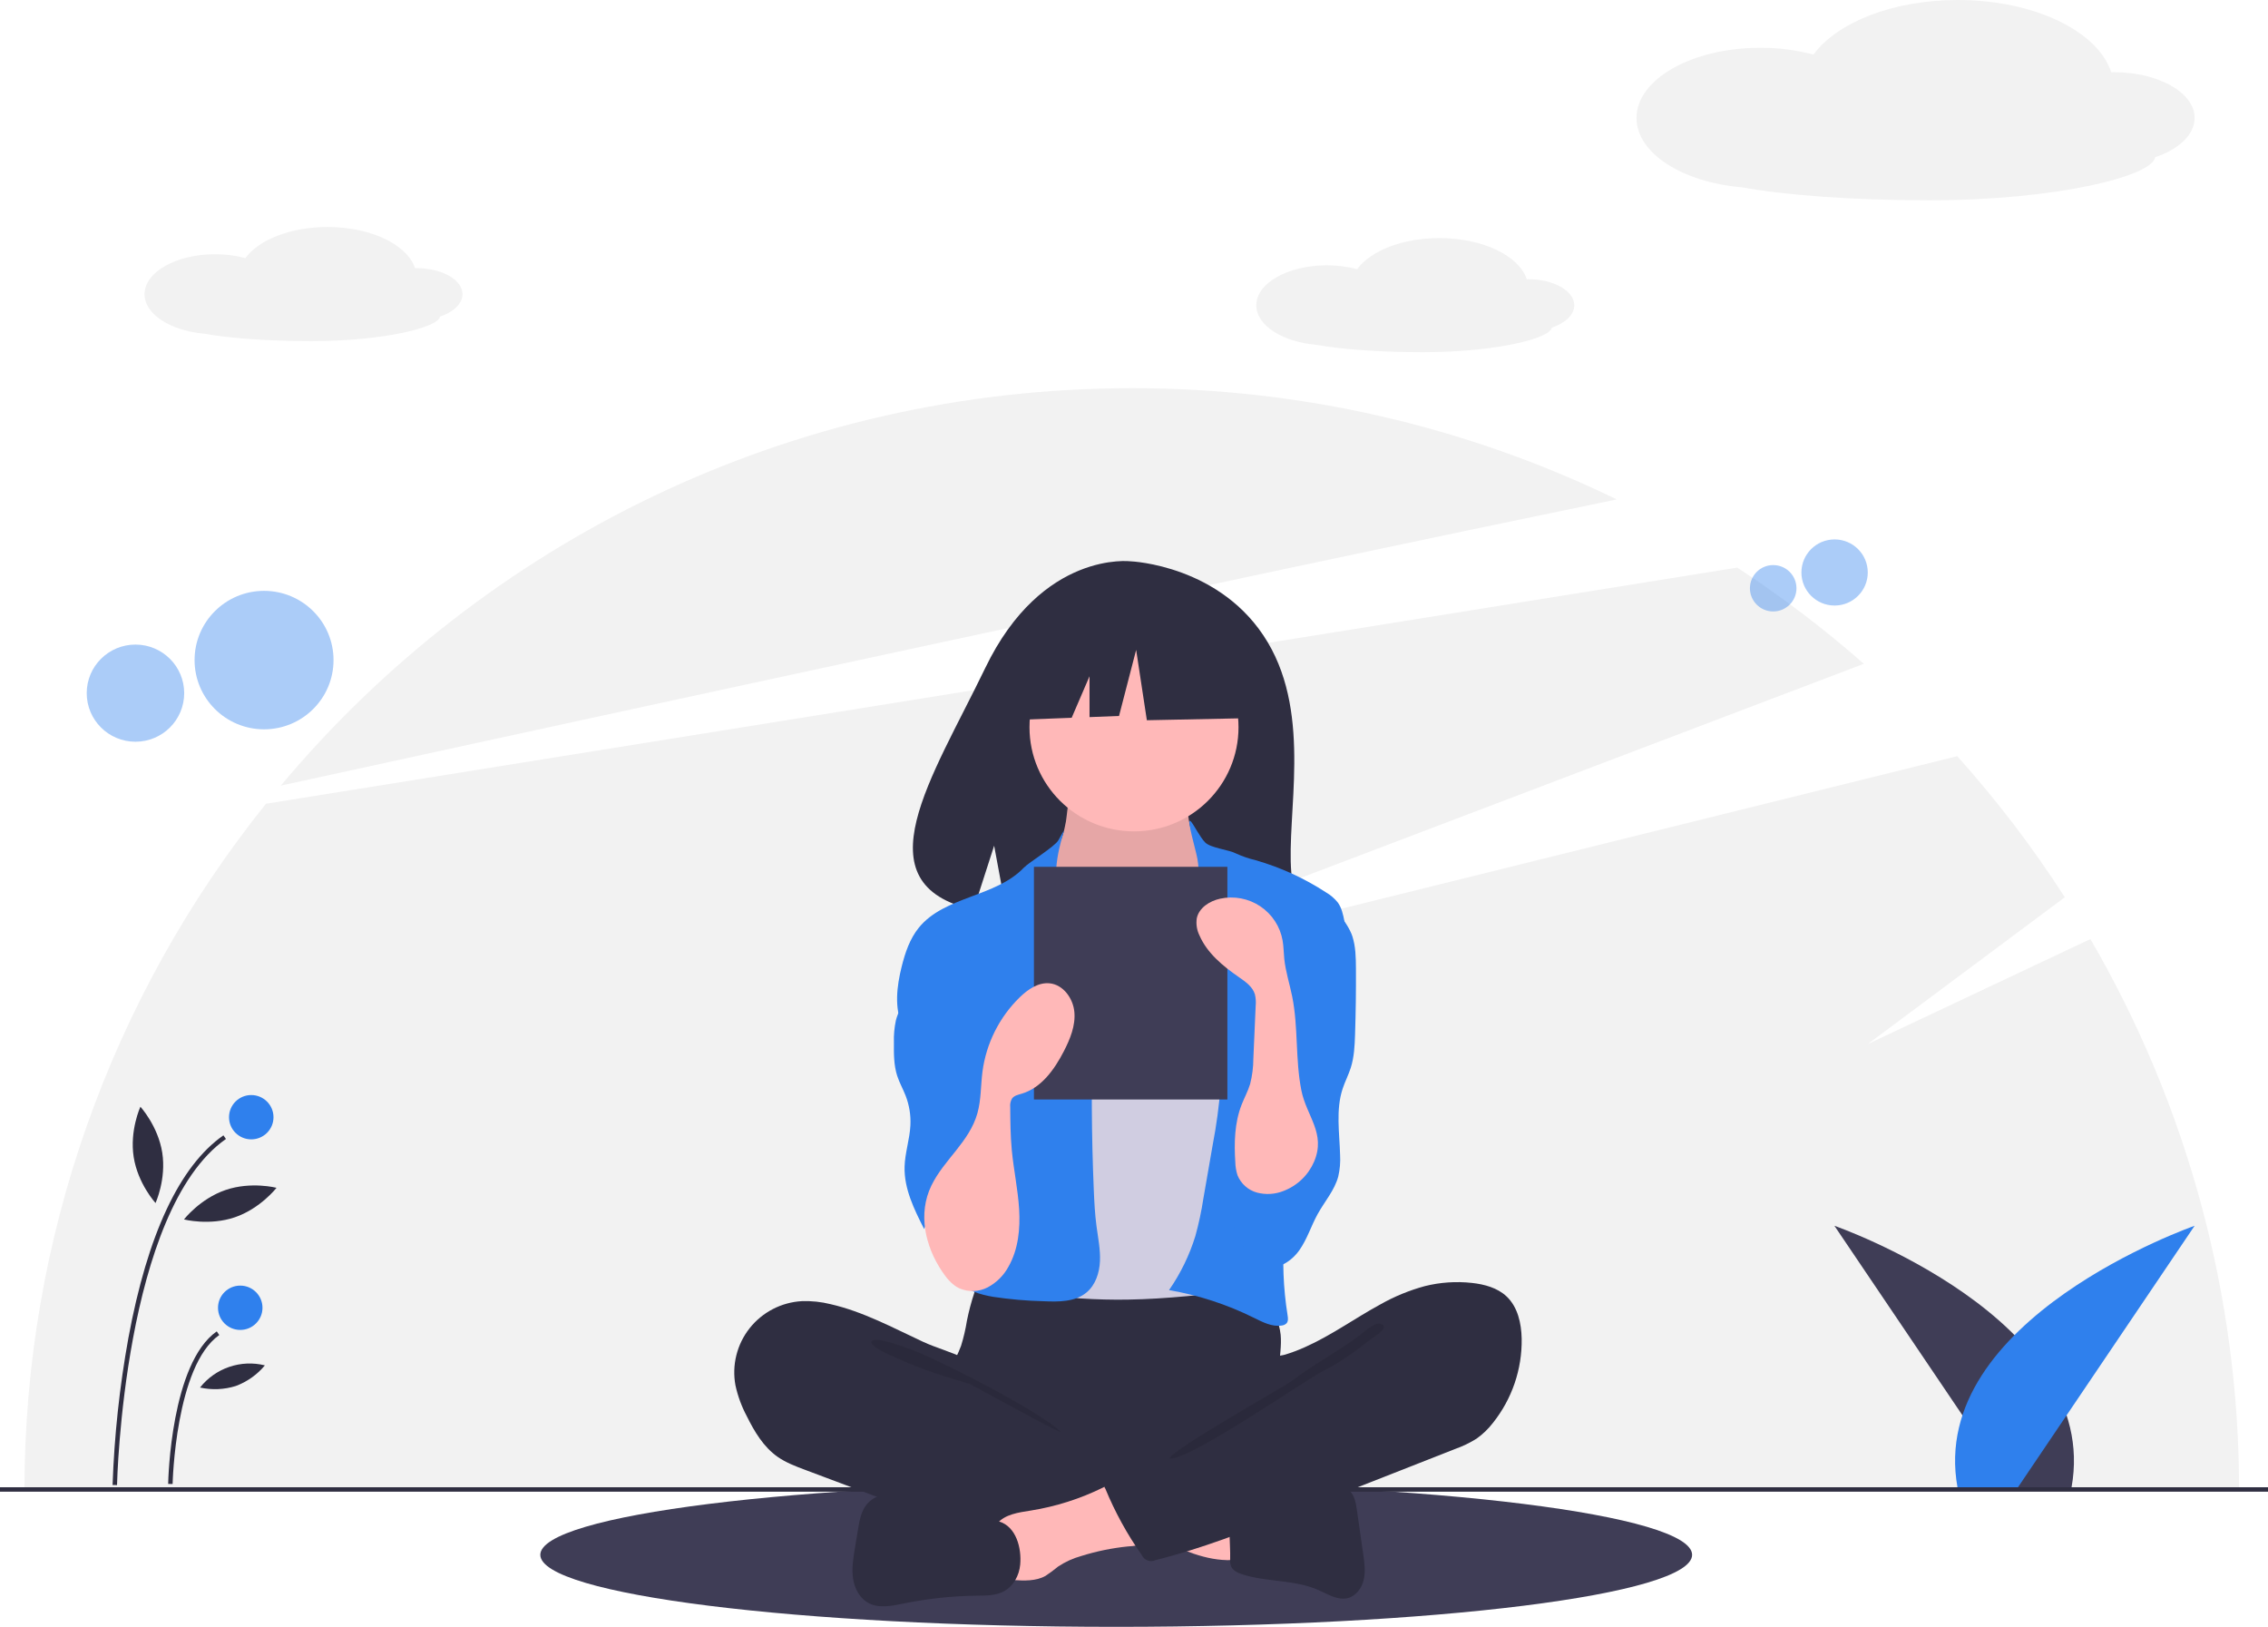 <svg width="251" height="180" viewBox="0 0 251 180" fill="none" xmlns="http://www.w3.org/2000/svg">
<g clip-path="url(#clip0)">
<path d="M123.531 180C158.731 180 187.266 176.433 187.266 172.032C187.266 167.632 158.731 164.064 123.531 164.064C88.332 164.064 59.797 167.632 59.797 172.032C59.797 176.433 88.332 180 123.531 180Z" fill="#3F3D56"/>
<path d="M231.345 103.903L206.706 115.521L228.512 99.276C224.968 93.765 220.987 88.545 216.606 83.667L109.751 110.128L206.271 73.445C201.861 69.568 197.176 66.011 192.255 62.801L29.433 88.93C12.146 110.468 2.722 137.222 2.708 164.8H247.799C247.79 143.412 242.113 122.406 231.345 103.903Z" fill="#F2F2F2"/>
<path d="M178.929 55.258C162.212 47.135 143.853 42.926 125.254 42.952C87.4 42.952 53.556 60.053 31.077 86.922C69.57 78.519 136.59 63.974 178.929 55.258Z" fill="#F2F2F2"/>
<path opacity="0.4" d="M203.034 66.999C205.062 66.999 206.706 65.361 206.706 63.341C206.706 61.321 205.062 59.683 203.034 59.683C201.007 59.683 199.363 61.321 199.363 63.341C199.363 65.361 201.007 66.999 203.034 66.999Z" fill="#2F80ED"/>
<path opacity="0.4" d="M196.239 67.654C197.662 67.654 198.815 66.505 198.815 65.088C198.815 63.671 197.662 62.522 196.239 62.522C194.817 62.522 193.664 63.671 193.664 65.088C193.664 66.505 194.817 67.654 196.239 67.654Z" fill="#2F80ED"/>
<path opacity="0.4" d="M29.222 80.695C33.469 80.695 36.912 77.266 36.912 73.034C36.912 68.803 33.469 65.374 29.222 65.374C24.976 65.374 21.533 68.803 21.533 73.034C21.533 77.266 24.976 80.695 29.222 80.695Z" fill="#2F80ED"/>
<path opacity="0.4" d="M14.991 82.067C17.97 82.067 20.385 79.661 20.385 76.693C20.385 73.725 17.97 71.319 14.991 71.319C12.012 71.319 9.597 73.725 9.597 76.693C9.597 79.661 12.012 82.067 14.991 82.067Z" fill="#2F80ED"/>
<path d="M251 164.555H0V165.045H251V164.555Z" fill="#2F2E41"/>
<path d="M222.563 164.555L203.015 135.625C203.015 135.625 232.62 145.922 229.26 164.555H222.563Z" fill="#3F3D56"/>
<path d="M223.331 164.555L242.879 135.625C242.879 135.625 213.274 145.922 216.634 164.555H223.331Z" fill="#2F80ED"/>
<path d="M51.184 32.551C51.184 30.958 48.905 29.667 46.093 29.667C46.037 29.667 45.982 29.668 45.927 29.669C45.078 27.078 41.068 25.116 36.249 25.116C32.148 25.116 28.634 26.537 27.154 28.556C26.06 28.268 24.933 28.124 23.802 28.129C19.491 28.129 15.995 30.109 15.995 32.551C15.995 34.77 18.88 36.606 22.64 36.924C25.373 37.422 29.641 37.742 34.438 37.742C42.583 37.742 48.542 36.194 48.691 35.031C50.184 34.528 51.184 33.606 51.184 32.551Z" fill="#F2F2F2"/>
<path d="M174.224 33.777C174.224 32.184 171.944 30.893 169.132 30.893C169.076 30.893 169.021 30.894 168.966 30.895C168.118 28.304 164.108 26.342 159.288 26.342C155.187 26.342 151.673 27.763 150.193 29.782C149.099 29.494 147.973 29.35 146.842 29.355C142.53 29.355 139.034 31.334 139.034 33.777C139.034 35.995 141.919 37.832 145.679 38.15C148.412 38.648 152.68 38.968 157.478 38.968C165.622 38.968 171.581 37.42 171.731 36.257C173.223 35.754 174.224 34.832 174.224 33.777Z" fill="#F2F2F2"/>
<path d="M242.879 13.049C242.879 10.253 238.878 7.987 233.942 7.987C233.845 7.987 233.748 7.989 233.651 7.991C232.162 3.444 225.123 -7.62939e-06 216.664 -7.62939e-06C209.466 -7.62939e-06 203.297 2.493 200.7 6.038C198.78 5.531 196.803 5.279 194.817 5.287C187.249 5.287 181.114 8.762 181.114 13.049C181.114 16.943 186.177 20.167 192.777 20.725C197.574 21.599 205.066 22.161 213.486 22.161C227.781 22.161 238.242 19.444 238.504 17.402C241.123 16.52 242.879 14.901 242.879 13.049Z" fill="#F2F2F2"/>
<path d="M140.307 71.076C135.216 62.507 125.146 62.107 125.146 62.107C125.146 62.107 115.333 60.857 109.039 73.907C103.171 86.071 95.073 97.816 107.735 100.663L110.022 93.572L111.438 101.191C113.241 101.32 115.049 101.351 116.856 101.283C130.415 100.847 143.328 101.411 142.912 96.564C142.359 90.119 145.204 79.32 140.307 71.076Z" fill="#2F2E41"/>
<path d="M107.012 146.116C106.862 147.058 106.645 147.989 106.363 148.9C106.044 149.793 105.552 150.618 105.261 151.519C104.333 154.393 105.62 157.597 107.675 159.815C109.458 161.731 111.758 163.092 114.3 163.734C116.154 164.199 118.082 164.266 119.993 164.33C125.284 164.509 130.712 164.669 135.726 162.975C137.31 162.427 138.84 161.734 140.297 160.906C140.756 160.688 141.162 160.37 141.483 159.976C141.865 159.433 141.914 158.73 141.911 158.067C141.899 155.832 141.445 153.609 141.553 151.377C141.612 150.14 141.845 148.905 141.73 147.672C141.572 146.272 140.983 144.955 140.045 143.901C139.107 142.847 137.864 142.108 136.488 141.785C135.065 141.481 133.59 141.647 132.142 141.785C128.383 142.145 124.609 142.313 120.833 142.289C116.974 142.265 113.14 141.678 109.301 141.617C108.166 141.598 108.189 141.947 107.827 143.042C107.494 144.049 107.222 145.076 107.012 146.116Z" fill="#2F2E41"/>
<path d="M117.961 90.932C117.776 91.899 117.575 92.902 116.992 93.697C116.321 94.611 115.226 95.134 114.504 96.009C113.417 97.326 113.355 99.18 113.35 100.885C113.346 102.456 113.378 104.132 114.258 105.436C114.828 106.282 115.697 106.875 116.545 107.445C119.843 109.659 123.406 111.913 127.382 111.986C129.029 112.016 130.795 111.592 131.879 110.356C132.347 109.775 132.715 109.121 132.968 108.421C133.985 105.924 134.601 103.284 134.794 100.596C134.885 99.332 134.876 98.031 134.447 96.838C133.964 95.496 132.987 94.392 132.342 93.12C131.579 91.608 131.3 89.898 131.542 88.223C131.574 88.105 131.564 87.979 131.514 87.868C131.461 87.808 131.395 87.761 131.321 87.731C131.246 87.702 131.166 87.689 131.086 87.695L123.203 87.13C122.469 87.093 121.738 87.01 121.014 86.88C120.589 86.794 119.467 86.193 119.062 86.353C118.312 86.649 118.115 90.13 117.961 90.932Z" fill="#FFB8B8"/>
<path opacity="0.1" d="M117.961 90.932C117.776 91.899 117.575 92.902 116.992 93.697C116.321 94.611 115.226 95.134 114.504 96.009C113.417 97.326 113.355 99.18 113.35 100.885C113.346 102.456 113.378 104.132 114.258 105.436C114.828 106.282 115.697 106.875 116.545 107.445C119.843 109.659 123.406 111.913 127.382 111.986C129.029 112.016 130.795 111.592 131.879 110.356C132.347 109.775 132.715 109.121 132.968 108.421C133.985 105.924 134.601 103.284 134.794 100.596C134.885 99.332 134.876 98.031 134.447 96.838C133.964 95.496 132.987 94.392 132.342 93.12C131.579 91.608 131.3 89.898 131.542 88.223C131.574 88.105 131.564 87.979 131.514 87.868C131.461 87.808 131.395 87.761 131.321 87.731C131.246 87.702 131.166 87.689 131.086 87.695L123.203 87.13C122.469 87.093 121.738 87.01 121.014 86.88C120.589 86.794 119.467 86.193 119.062 86.353C118.312 86.649 118.115 90.13 117.961 90.932Z" fill="black"/>
<path d="M125.5 91.985C131.888 91.985 137.066 86.826 137.066 80.463C137.066 74.099 131.888 68.94 125.5 68.94C119.112 68.94 113.934 74.099 113.934 80.463C113.934 86.826 119.112 91.985 125.5 91.985Z" fill="#FFB8B8"/>
<path d="M119.583 106.271C120.186 106.899 120.825 107.52 121.615 107.888C122.419 108.219 123.282 108.383 124.152 108.37C126.237 108.428 128.497 108.047 129.948 106.554C131.817 104.629 131.756 101.524 133.221 99.279C133.339 99.075 133.5 98.9 133.693 98.764C133.939 98.631 134.217 98.567 134.496 98.58C136.347 98.563 137.959 99.759 139.414 100.899C140.066 101.409 140.734 101.938 141.145 102.655C141.433 103.215 141.63 103.816 141.729 104.436C142.451 107.948 142.685 111.538 142.917 115.115C143.045 117.091 143.173 119.069 143.164 121.049C143.132 127.571 141.611 133.985 140.097 140.331C139.902 141.149 139.636 142.063 138.889 142.455C138.557 142.604 138.199 142.69 137.835 142.711C133.501 143.218 129.157 143.726 124.794 143.793C123.091 143.819 121.389 143.778 119.687 143.67C119.395 143.666 119.104 143.615 118.827 143.52C118.451 143.34 118.128 143.067 117.89 142.727C115.529 139.763 115.39 135.667 115.405 131.884C115.442 122.635 115.774 113.393 116.4 104.159C116.452 103.397 116.463 102.471 115.912 101.872C116.904 103.455 118.285 104.919 119.583 106.271Z" fill="#D0CDE1"/>
<path d="M117.133 92.966C116.743 93.671 113.863 95.42 113.307 96.004C110.2 99.266 104.531 99.144 101.69 102.638C100.69 103.867 100.171 105.412 99.789 106.947C99.249 109.119 98.96 111.488 99.865 113.536C100.736 115.506 102.569 116.869 103.813 118.629C105.18 120.562 105.794 122.908 106.383 125.198C106.818 126.889 107.256 128.622 107.087 130.36C106.894 132.335 105.935 134.144 105.368 136.046C104.802 137.949 104.704 140.215 106.014 141.71C106.976 142.809 108.485 143.244 109.928 143.489C111.776 143.766 113.639 143.928 115.507 143.973C117.156 144.046 118.974 144.06 120.242 143.007C121.242 142.176 121.677 140.827 121.733 139.53C121.79 138.234 121.519 136.949 121.349 135.662C121.173 134.328 121.106 132.983 121.049 131.639C120.796 125.608 120.761 119.573 120.946 113.535C120.984 112.278 121.031 111.006 120.762 109.778C120.408 108.163 119.532 106.719 118.801 105.235C117.349 102.289 116.663 99.427 116.887 96.153C117.109 92.921 118.523 90.459 117.133 92.966Z" fill="#2F80ED"/>
<path d="M133.374 93.211C133.969 93.82 135.991 94.021 136.748 94.414C137.46 94.741 138.203 94.998 138.966 95.179C141.727 95.972 144.353 97.173 146.757 98.741C147.256 99.032 147.698 99.412 148.059 99.862C148.483 100.449 148.637 101.181 148.78 101.89C149.151 103.719 149.523 105.57 149.44 107.434C149.352 109.413 148.753 111.329 148.16 113.219L145.942 120.282C144.287 125.554 142.621 130.878 142.156 136.383C141.898 139.433 142.013 142.504 142.497 145.527C142.546 145.831 142.586 146.18 142.385 146.413C142.239 146.557 142.047 146.645 141.842 146.662C140.772 146.829 139.736 146.285 138.766 145.804C135.803 144.334 132.64 143.303 129.377 142.743C130.652 140.907 131.636 138.887 132.293 136.754C132.667 135.399 132.961 134.023 133.174 132.634L134.206 126.69C134.626 124.518 134.921 122.323 135.091 120.117C135.169 119.289 135.121 118.454 134.947 117.641C134.71 116.867 134.394 116.119 134.005 115.408C132.305 111.885 131.507 107.864 132.176 104.012C132.469 102.327 133.038 100.639 132.801 98.944C132.573 97.315 132.81 96.049 132.39 94.437C130.668 87.818 132.255 92.065 133.374 93.211Z" fill="#2F80ED"/>
<path d="M101.66 108.208C100.885 109.81 99.589 111.175 99.148 112.899C98.977 113.705 98.903 114.528 98.929 115.351C98.919 116.591 98.912 117.857 99.294 119.037C99.541 119.798 99.941 120.498 100.23 121.244C100.632 122.285 100.811 123.398 100.755 124.512C100.678 126.055 100.151 127.554 100.11 129.099C100.046 131.528 101.173 133.812 102.274 135.981C102.551 135.297 102.974 134.682 103.515 134.179C104.055 133.676 104.7 133.296 105.403 133.067C106.106 132.838 106.851 132.764 107.585 132.852C108.32 132.939 109.026 133.185 109.655 133.573C109.946 133.306 109.977 132.867 109.988 132.474C110.069 129.655 110.148 126.837 110.223 124.018C110.342 119.659 110.456 115.241 109.449 110.997C108.995 109.081 108.288 107.172 106.992 105.686C106.309 104.904 103.992 102.842 102.871 103.719C102.367 104.113 102.485 105.186 102.405 105.73C102.285 106.589 102.034 107.425 101.66 108.208Z" fill="#2F80ED"/>
<path d="M149.666 103.591C150.033 104.728 150.055 105.943 150.062 107.137C150.077 109.574 150.045 112.01 149.965 114.446C149.924 115.693 149.868 116.957 149.489 118.146C149.238 118.93 148.852 119.666 148.594 120.447C147.819 122.789 148.242 125.329 148.309 127.794C148.355 128.592 148.287 129.393 148.106 130.171C147.697 131.699 146.598 132.934 145.831 134.319C145.103 135.634 144.664 137.108 143.794 138.335C142.924 139.562 141.418 140.534 139.959 140.157C138.853 139.872 138.067 138.897 137.524 137.896C136.338 135.695 135.932 133.16 136.373 130.701C136.918 127.709 138.682 125.054 139.319 122.08C140.192 117.996 138.864 113.782 138.904 109.606C138.886 108.952 138.975 108.299 139.168 107.673C139.502 106.719 140.218 105.957 140.88 105.192C141.708 104.236 142.476 103.231 143.182 102.183C143.656 101.479 144.299 99.667 145.14 99.517C147.016 99.18 149.201 102.146 149.666 103.591Z" fill="#2F80ED"/>
<path d="M91.925 144.299C90.888 144.039 89.819 143.926 88.75 143.963C87.626 144.025 86.529 144.324 85.531 144.841C84.533 145.358 83.656 146.081 82.96 146.962C82.264 147.842 81.764 148.86 81.494 149.948C81.223 151.036 81.188 152.169 81.391 153.271C81.65 154.466 82.074 155.618 82.65 156.697C83.492 158.4 84.502 160.099 86.061 161.19C86.973 161.828 88.028 162.226 89.072 162.618L97.283 165.7C98.491 166.153 99.699 166.606 100.919 167.027C107.048 169.137 113.438 170.403 119.911 170.788C121.882 170.905 123.884 170.938 125.807 170.491C126.264 170.385 126.751 170.226 127.015 169.841C127.171 169.569 127.264 169.265 127.285 168.953L127.79 165.429C127.861 164.932 127.93 164.41 127.747 163.943C127.516 163.351 126.935 162.978 126.382 162.662C120.984 159.572 114.681 157.868 110.137 153.629C109.067 152.63 108.172 151.048 106.872 150.37C105.398 149.602 103.663 149.163 102.139 148.454C98.809 146.906 95.535 145.126 91.925 144.299Z" fill="#2F2E41"/>
<path opacity="0.1" d="M100.123 149.05C103.025 149.956 115.279 156.234 117.379 158.425C117.098 158.526 107.546 153.193 107.259 153.107C104.654 152.328 102.034 151.544 99.56 150.404C99.062 150.175 96.326 149.097 96.45 148.471C96.59 147.765 99.608 148.889 100.123 149.05Z" fill="black"/>
<path d="M136.332 172.616C136.496 172.628 136.66 172.58 136.792 172.481C136.85 172.407 136.892 172.322 136.917 172.232C136.942 172.141 136.948 172.047 136.936 171.954C136.931 170.353 136.927 168.753 136.922 167.153C135.536 166.495 133.986 166.284 132.465 166.081L125.366 165.136C125.529 165.158 124.256 168.182 124.451 168.586C124.795 169.298 127.424 169.928 128.166 170.264C130.746 171.433 133.426 172.717 136.332 172.616Z" fill="#FFB8B8"/>
<path d="M114.059 167.136C112.718 167.349 111.222 167.537 110.354 168.576C109.253 169.894 109.722 171.86 110.247 173.493C110.325 173.823 110.482 174.13 110.704 174.387C111.062 174.739 111.611 174.791 112.114 174.823C113.336 174.9 114.637 174.96 115.705 174.363C116.189 174.044 116.654 173.699 117.1 173.33C117.888 172.808 118.753 172.413 119.665 172.161C121.341 171.636 123.066 171.282 124.814 171.104C125.502 171.073 126.184 170.953 126.842 170.748C127.486 170.506 128.083 170.027 128.27 169.366C128.518 168.494 128.009 167.604 127.521 166.839C126.913 165.886 126.268 164.882 125.362 164.181C124.039 163.157 123.384 163.943 122.052 164.598C119.53 165.838 116.836 166.693 114.059 167.136Z" fill="#FFB8B8"/>
<path d="M110.556 168.339L102.045 165.833C101.01 165.528 99.957 165.22 98.878 165.221C97.799 165.222 96.669 165.575 95.969 166.393C95.309 167.165 95.12 168.219 94.956 169.22L94.604 171.36C94.425 172.448 94.246 173.556 94.407 174.647C94.568 175.737 95.127 176.826 96.098 177.354C97.275 177.994 98.719 177.682 100.033 177.414C102.688 176.873 105.389 176.585 108.098 176.552C109.117 176.54 110.186 176.553 111.086 176.077C112.156 175.512 112.796 174.318 112.906 173.116C113.074 171.288 112.462 168.9 110.556 168.339Z" fill="#2F2E41"/>
<path d="M139.677 166.155C140.78 165.962 141.754 165.337 142.811 164.969C144.299 164.45 145.912 164.45 147.489 164.455C148.067 164.458 148.684 164.47 149.165 164.79C149.86 165.251 150.038 166.172 150.156 166.995L150.868 171.96C151.002 172.894 151.136 173.852 150.927 174.772C150.718 175.692 150.088 176.579 149.172 176.817C148.059 177.105 146.968 176.397 145.917 175.931C143.291 174.768 140.238 175.066 137.499 174.196C136.991 174.035 136.447 173.788 136.24 173.299C136.146 173.023 136.112 172.731 136.142 172.441C136.188 170.845 135.851 168.666 136.333 167.141C136.767 165.77 138.446 166.155 139.677 166.155Z" fill="#2F2E41"/>
<path d="M157.688 142.301C159.388 141.876 161.151 141.756 162.894 141.947C164.286 142.099 165.72 142.485 166.736 143.445C167.973 144.613 168.37 146.42 168.404 148.118C168.458 151.499 167.332 154.794 165.219 157.44C164.703 158.11 164.089 158.698 163.398 159.187C162.653 159.651 161.858 160.033 161.029 160.324L142.64 167.55C137.803 169.451 132.948 171.358 127.902 172.611C127.764 172.678 127.614 172.716 127.461 172.724C127.308 172.731 127.155 172.709 127.011 172.657C126.867 172.604 126.735 172.524 126.622 172.421C126.51 172.317 126.419 172.192 126.356 172.053C124.745 169.76 123.393 167.297 122.326 164.708C122.275 164.646 122.24 164.573 122.224 164.496C122.208 164.418 122.21 164.337 122.232 164.261C122.253 164.184 122.293 164.114 122.348 164.056C122.402 163.998 122.47 163.954 122.545 163.927L135.552 156.482C136.484 155.949 137.426 155.408 138.199 154.665C138.761 154.122 139.222 153.483 139.558 152.779C139.828 152.218 139.853 150.894 140.198 150.48C140.535 150.074 141.688 150.041 142.221 149.882C142.972 149.652 143.708 149.375 144.424 149.052C147.333 147.755 149.924 145.871 152.713 144.353C154.277 143.462 155.949 142.772 157.688 142.301Z" fill="#2F2E41"/>
<path opacity="0.1" d="M150.314 147.861C148.08 149.533 145.186 151.07 142.972 152.787C142.216 153.372 129.615 160.43 129.437 161.367C131.503 161.714 144.665 152.541 146.548 151.625C148.432 150.71 150.101 149.419 151.755 148.138C152.177 147.811 153.963 146.829 152.753 146.465C152.071 146.259 150.818 147.527 150.314 147.861Z" fill="black"/>
<path d="M138.056 70.249L128.107 65.058L114.368 67.181L111.526 79.689L118.602 79.418L120.578 74.823V79.343L123.843 79.217L125.738 71.902L126.923 79.689L138.53 79.453L138.056 70.249Z" fill="#2F2E41"/>
<path d="M135.835 95.908H114.426V121.65H135.835V95.908Z" fill="#3F3D56"/>
<path d="M104.263 140.681C104.755 141.412 105.331 142.127 106.12 142.522C106.624 142.751 107.173 142.862 107.726 142.847C108.28 142.832 108.822 142.692 109.312 142.436C110.292 141.913 111.094 141.112 111.616 140.135C112.698 138.233 112.921 135.957 112.787 133.775C112.652 131.593 112.184 129.444 111.977 127.268C111.827 125.686 111.814 124.094 111.802 122.505C111.765 122.171 111.835 121.834 112.003 121.542C112.243 121.216 112.681 121.126 113.07 121.011C115.252 120.365 116.7 118.328 117.739 116.309C118.432 114.962 119.035 113.488 118.901 111.98C118.768 110.471 117.679 108.951 116.167 108.798C114.92 108.671 113.769 109.46 112.87 110.329C110.601 112.536 109.143 115.439 108.73 118.572C108.533 120.106 108.589 121.681 108.171 123.17C107.277 126.35 104.479 128.299 103.085 131.16C101.549 134.313 102.397 137.892 104.263 140.681Z" fill="#FFB8B8"/>
<path d="M145.43 128.534C145.112 129.271 144.649 129.938 144.068 130.494C143.487 131.05 142.8 131.484 142.048 131.772C141.113 132.146 140.082 132.209 139.108 131.951C138.625 131.818 138.179 131.575 137.806 131.242C137.432 130.909 137.141 130.495 136.954 130.032C136.805 129.565 136.723 129.08 136.711 128.59C136.572 126.446 136.626 124.236 137.407 122.234C137.709 121.462 138.115 120.729 138.353 119.935C138.587 119.018 138.707 118.075 138.709 117.129L138.966 111.279C139.009 110.854 138.979 110.425 138.879 110.01C138.623 109.164 137.829 108.614 137.1 108.109C135.341 106.89 133.602 105.467 132.749 103.508C132.456 102.918 132.351 102.253 132.448 101.602C132.689 100.441 133.866 99.689 135.029 99.435C135.79 99.269 136.576 99.259 137.342 99.404C138.107 99.549 138.835 99.847 139.481 100.28C140.128 100.713 140.679 101.272 141.103 101.923C141.527 102.574 141.815 103.304 141.948 104.069C142.063 104.729 142.061 105.404 142.129 106.07C142.272 107.485 142.722 108.848 143.004 110.241C143.699 113.673 143.339 117.221 144.025 120.653C144.6 123.522 146.765 125.394 145.43 128.534Z" fill="#FFB8B8"/>
<path d="M12.951 164.314L12.459 164.305C12.649 158.853 13.233 153.422 14.206 148.053C16.334 136.56 19.873 129.011 24.724 125.618L25.007 126.019C13.675 133.946 12.957 164.011 12.951 164.314Z" fill="#2F2E41"/>
<path d="M19.103 164.197L18.611 164.187C18.622 163.644 18.929 150.847 23.986 147.31L24.269 147.711C19.416 151.105 19.106 164.066 19.103 164.197Z" fill="#2F2E41"/>
<path d="M27.807 126.063C29.166 126.063 30.268 124.966 30.268 123.612C30.268 122.258 29.166 121.16 27.807 121.16C26.448 121.16 25.346 122.258 25.346 123.612C25.346 124.966 26.448 126.063 27.807 126.063Z" fill="#2F80ED"/>
<path d="M26.588 147.148C27.947 147.148 29.049 146.05 29.049 144.696C29.049 143.342 27.947 142.244 26.588 142.244C25.229 142.244 24.127 143.342 24.127 144.696C24.127 146.05 25.229 147.148 26.588 147.148Z" fill="#2F80ED"/>
<path d="M17.956 127.533C18.419 130.476 17.213 133.108 17.213 133.108C17.213 133.108 15.258 130.969 14.796 128.026C14.333 125.083 15.539 122.451 15.539 122.451C15.539 122.451 17.494 124.59 17.956 127.533Z" fill="#2F2E41"/>
<path d="M26 134.681C23.172 135.647 20.36 134.923 20.36 134.923C20.36 134.923 22.134 132.632 24.962 131.666C27.79 130.699 30.602 131.423 30.602 131.423C30.602 131.423 28.828 133.714 26 134.681Z" fill="#2F2E41"/>
<path d="M26.091 153.353C24.811 153.753 23.448 153.812 22.138 153.523C22.969 152.468 24.09 151.675 25.363 151.24C26.637 150.804 28.01 150.745 29.316 151.07C28.46 152.099 27.348 152.886 26.091 153.353Z" fill="#2F2E41"/>
</g>
<defs>
<clipPath id="clip0">
<rect width="251" height="180" fill="white"/>
</clipPath>
</defs>
</svg>
